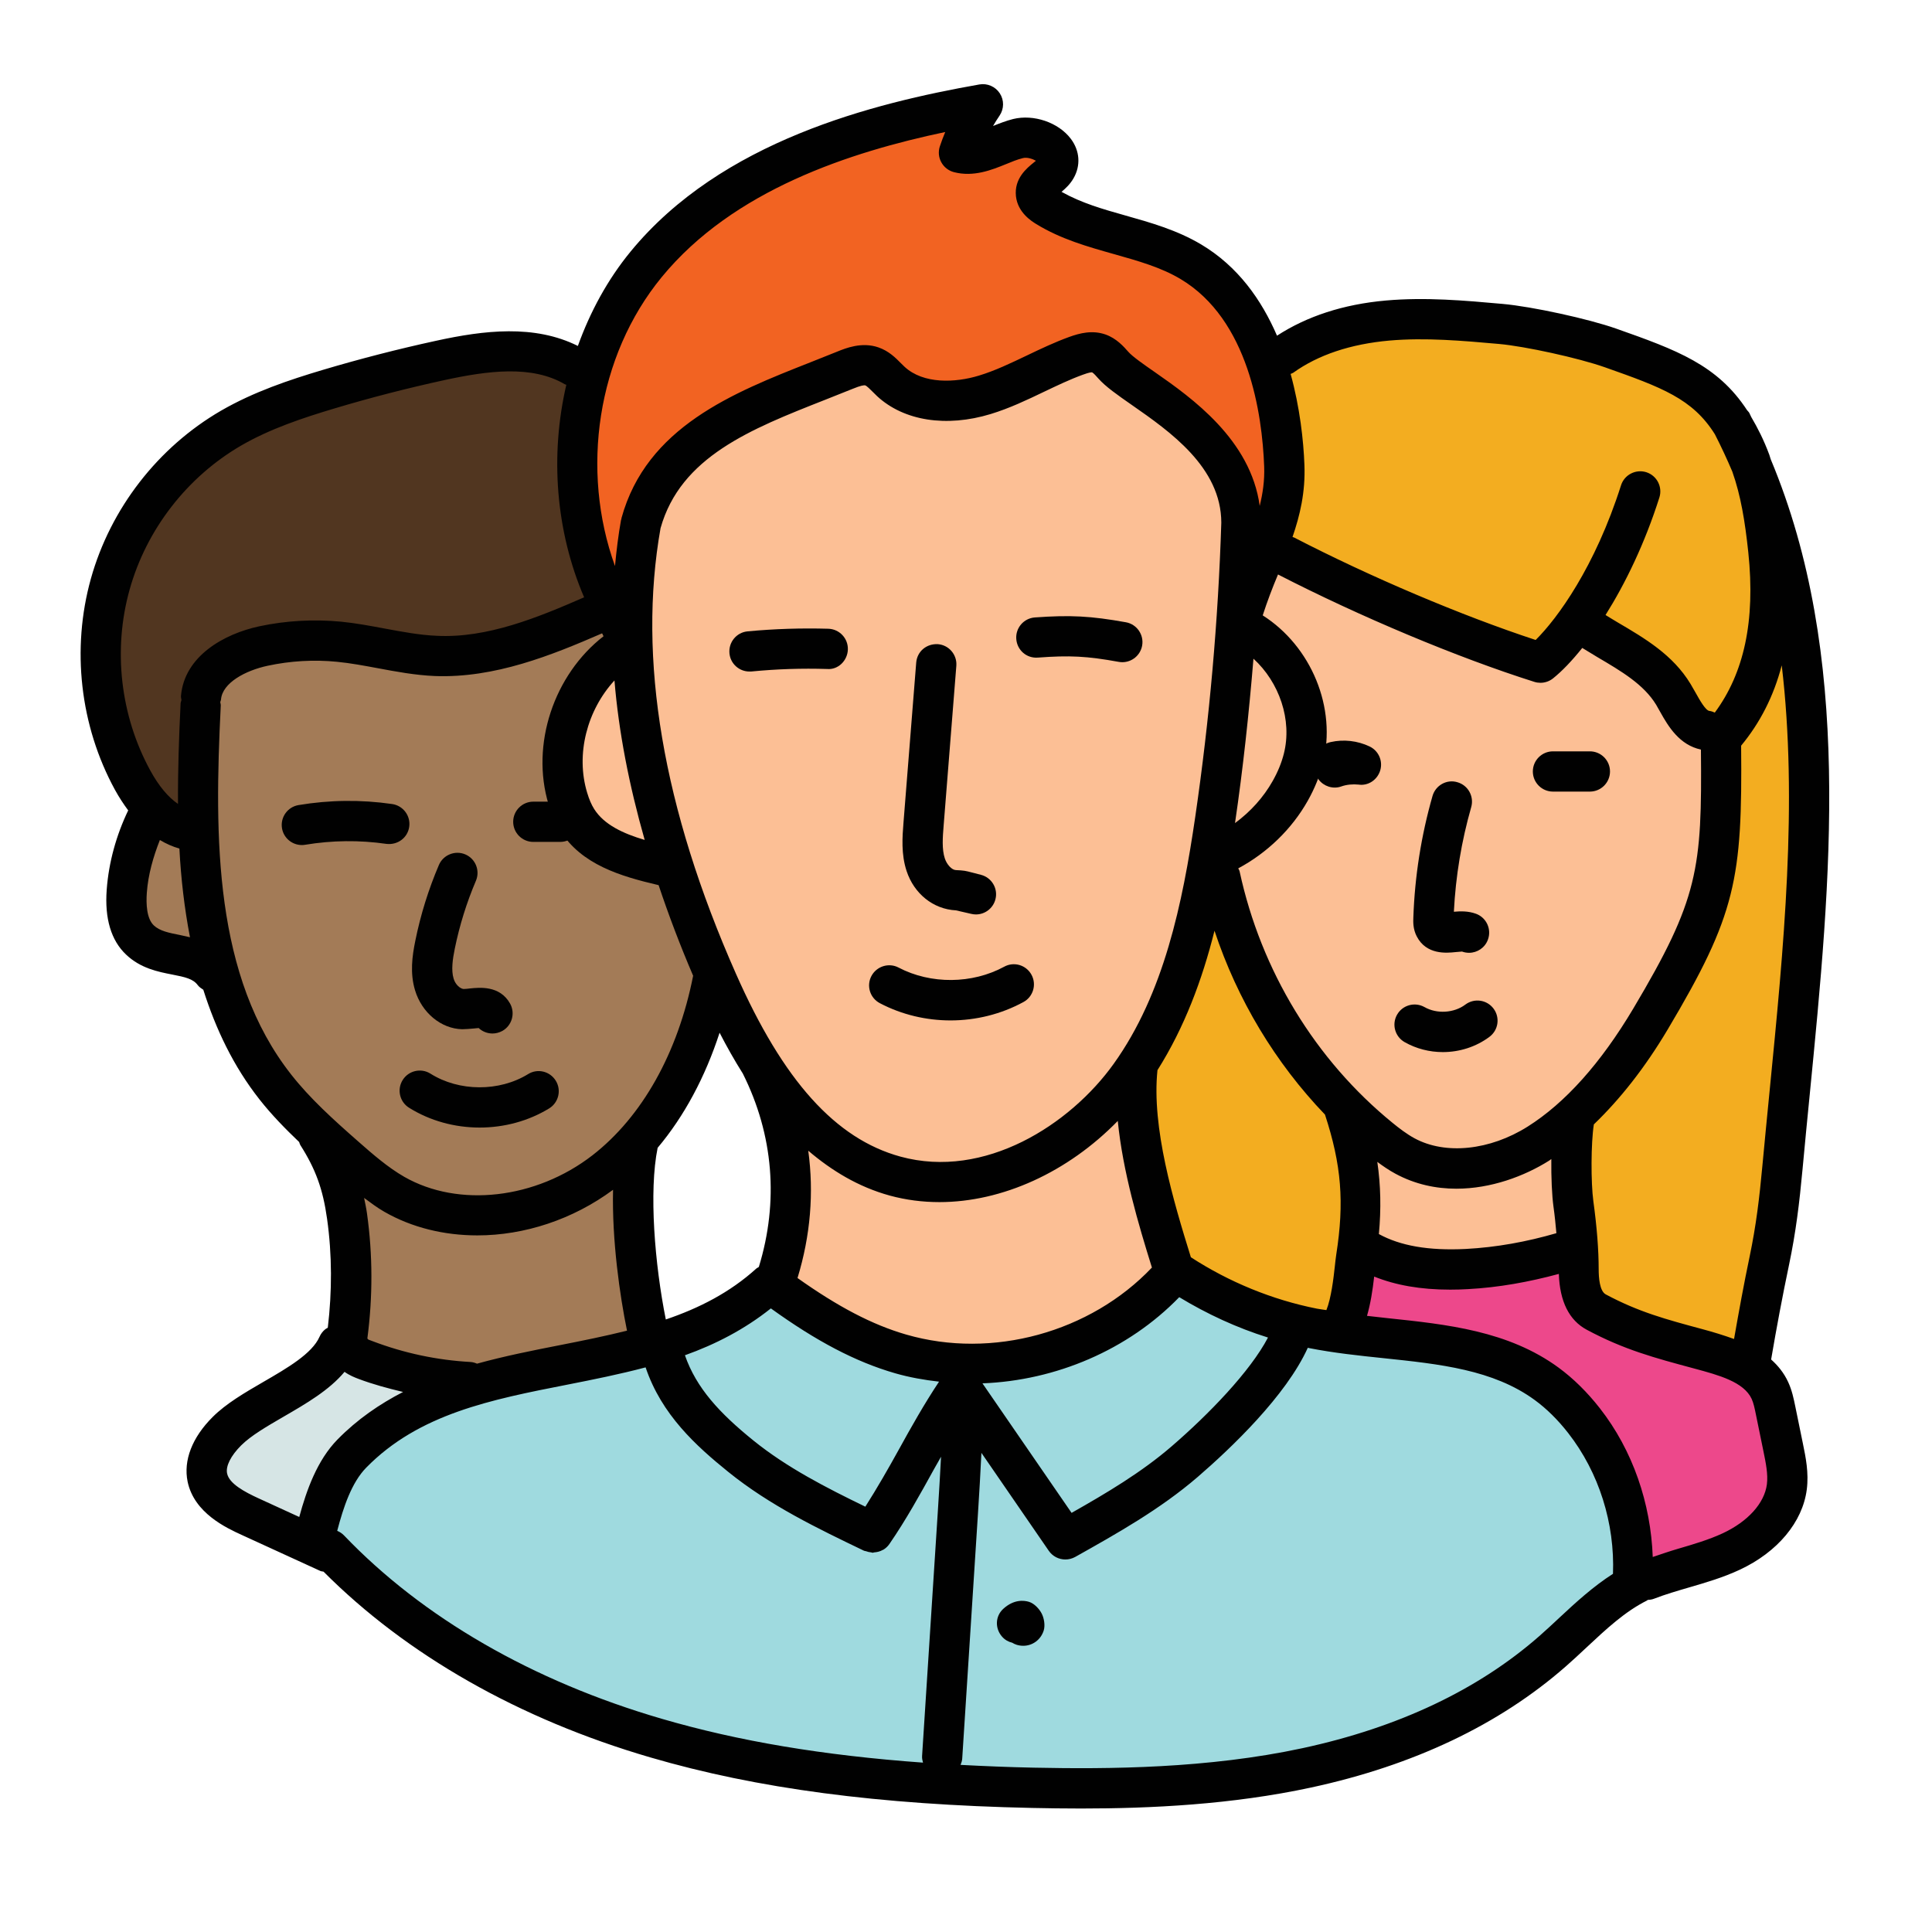 <svg xmlns="http://www.w3.org/2000/svg" viewBox="0 0 48 48" width="480px" height="480px"><path fill="#f3ad20" d="M44.279,13.828c0,0,1.717,12.562-1,20.055c-3.62-1.285-15.929-0.862-15.929-0.862l0.534-19.325 L44.279,13.828z"/><path fill="#f3ad20" d="M31.451,13.417l6.737,3.229l1.313-1.25l3.044,2.93c0,0,1.831-1.779,1.539-3.99 c-0.292-2.211-1.042-5.078-3.667-5.582s-6.4-1.874-8.929,0.321C31.827,12.528,32.136,11.486,31.451,13.417z"/><path fill="#fcbf95" d="M33.54,30.563c0,0,2.825,2.031,5.626,0c-0.104-2.322-0.798-2.203,0.216-3.257 s3.642-4.056,3.38-8.743c-1.83-2.018-3.637-3.042-3.637-3.042l-1.212,0.943l-6.463-2.768c0,0-2.207,4.207-0.891,9.022 c1.514,3.16,3.168,5.084,3.168,5.084L33.54,30.563z"/><path fill="#ed488b" d="M32.877,33.05c0,0,0.539-0.118,0.816-1.802c1.357,0.212,4.679,0.286,5.509-0.246 c0.097,1.13-0.201,1.556,1.491,2.059s3.08,0.35,3.365,1.73c0.285,1.38,0.79,2.633-0.571,3.484 c-1.361,0.851-4.101,1.226-4.903,1.257"/><path fill="#d6e5e5" d="M8.168,38.575c-0.65-0.297-1.299-0.595-1.949-0.892c-0.455-0.209-0.966-0.483-1.068-0.974 c-0.088-0.425,0.177-0.844,0.485-1.151c0.73-0.729,2.344-1.202,2.76-2.146c0.081-0.065,0.305,0.11,0.371,0.19 c0.078,0.095,0.197,0.144,0.312,0.188c0.825,0.313,1.698,0.499,2.579,0.548"/><path fill="#9fdadf" d="M7.882,38.078c0,0,0.422-2.912,4.353-3.785c3.931-0.873,5.84-1.314,6.802-2.605 c1.171,0.792,5.588,4.351,10.359-0.148c1.542,1.148,5.348,1.582,8.538,2.531c2.441,2.262,2.73,3.408,2.658,4.804 c-0.837,1.078-2.805,3.33-5.218,4.132c-2.412,0.801-7.234,1.973-13.054,1.243S11.639,42.093,7.882,38.078z"/><path fill="#513620" d="M4.932,20.628c0,0-3.141-0.792-2.193-6.116s9.823-5.758,9.823-5.758s1.891-0.05,2.07,0.583 c-0.205,0.953-0.382,4.865,0.508,5.702c-1.311,0.629-3.22,1.678-6.29,0.914S4.356,16.831,4.932,20.628z"/><path fill="#a37b57" d="M17.712,24.343c0,0-1.713-2.655-2.009-9.499c-1.921,0.563-2.486,1.73-6.032,1.302 c-3.546-0.427-3.857-0.203-4.686,1.357c-0.051,1.017-0.079,2.062-0.046,3.1L3.89,20.192c0,0-0.994,1.079-0.749,2.412 c0.157,0.856,1.358,1.126,2.199,1.21c0.289,1.157,0.756,2.246,1.504,3.196c0.426,0.541,0.931,1.011,1.446,1.469 c0.297,1.454,0.602,3.503,0.318,4.857c4.112,1.009,2.835,1.164,5.31,0.592c1.916-0.443,2.212-0.503,2.249-0.507 c-0.003-0.013-0.554-2.542-0.68-4.722C16.675,27.562,17.391,25.967,17.712,24.343z"/><path fill="#fcbf95" d="M30.765,15.347c-0.004-0.171,0-0.328-0.006-0.503C30.417,5.458,25.324,7.5,25.324,7.5 s-8.227-0.125-9.401,6.083c0,0-0.075,0.84-0.044,2.134c-1.004,0.641-2.343,1.86-1.874,3.639c0.454,1.723,1.795,2.13,2.733,2.194 c0.455,1.584,1.133,3.194,2.164,4.617c0.262,0.361,0.517,0.678,0.769,0.971c0.28,2.105-0.342,3.329-0.769,4.676 c5.37,3.939,8.449,1.261,10.38-0.032c-0.742-1.084-0.97-3.626-1.036-5.453c0.781-1.14,1.592-2.802,2.08-5.241 c1.014-0.406,2.126-1.186,2.136-2.67C32.471,17.056,31.62,16.032,30.765,15.347z"/><path fill="#f26322" d="M15.43,15.56c-1.672-2.734-1.41-6.515,0.623-8.992c2.002-2.44,5.26-3.429,8.369-3.978 c-0.252,0.371-0.453,0.777-0.596,1.202c0.495,0.127,0.972-0.226,1.467-0.351s1.202,0.298,0.945,0.74 c-0.141,0.243-0.53,0.36-0.5,0.639c0.015,0.142,0.143,0.242,0.265,0.316c1.091,0.672,2.481,0.708,3.582,1.364 c1.667,0.993,2.249,3.132,2.322,5.071c0.057,1.517-0.756,2.479-1.134,3.949c0,0,1.203-3.502-1.723-5.402 c-1.895-1.869-2.023-1.384-3.304-0.846c-1.281,0.538-2.452,1.091-4.084-0.169c-2.57,0.864-5.766,1.98-5.96,4.459 C15.508,16.041,15.43,15.56,15.43,15.56z"/><path fill="#010101" d="M18.62,16.684c-0.255,0-0.473-0.193-0.497-0.452c-0.026-0.275,0.175-0.52,0.45-0.546 c0.667-0.063,1.341-0.084,2.007-0.065c0.276,0.009,0.493,0.239,0.485,0.515c-0.008,0.277-0.242,0.509-0.515,0.485 c-0.622-0.02-1.256,0.001-1.882,0.062C18.652,16.683,18.636,16.684,18.62,16.684z"/><path fill="#010101" d="M27.884,16.452c-0.029,0-0.059-0.003-0.089-0.008c-0.787-0.143-1.219-0.165-2.011-0.106 c-0.282,0.021-0.515-0.188-0.535-0.463c-0.021-0.275,0.187-0.515,0.462-0.535c0.88-0.063,1.388-0.037,2.262,0.12 c0.271,0.049,0.452,0.31,0.403,0.581C28.332,16.282,28.122,16.452,27.884,16.452z"/><path fill="#010101" d="M24.248,22.719c-0.041,0-0.081-0.005-0.122-0.015l-0.374-0.086c-0.573-0.029-1.043-0.42-1.227-0.975 c-0.14-0.421-0.106-0.855-0.078-1.205l0.316-3.975c0.022-0.276,0.253-0.474,0.538-0.459c0.275,0.021,0.48,0.263,0.459,0.537 l-0.316,3.977c-0.023,0.285-0.046,0.58,0.03,0.81c0.051,0.154,0.172,0.283,0.271,0.289c0.206,0.01,0.241,0.017,0.395,0.058 l0.229,0.059c0.268,0.067,0.431,0.339,0.363,0.606C24.675,22.567,24.471,22.719,24.248,22.719z"/><path fill="#010101" d="M23.615,25.352c-0.606,0-1.212-0.143-1.755-0.428c-0.245-0.128-0.339-0.431-0.21-0.675 c0.129-0.243,0.432-0.338,0.675-0.21c0.8,0.42,1.83,0.41,2.623-0.021c0.243-0.134,0.546-0.044,0.679,0.199 c0.132,0.242,0.043,0.546-0.199,0.678C24.87,25.199,24.243,25.352,23.615,25.352z"/><path fill="#010101" d="M7.499,20.995c-0.24,0-0.452-0.173-0.493-0.417c-0.045-0.272,0.138-0.53,0.411-0.576 c0.769-0.129,1.552-0.138,2.326-0.026c0.273,0.04,0.463,0.293,0.424,0.566S9.88,20.999,9.6,20.966 c-0.671-0.097-1.35-0.089-2.018,0.022C7.554,20.993,7.526,20.995,7.499,20.995z"/><path fill="#010101" d="M13.917,20.917H13.25c-0.276,0-0.5-0.224-0.5-0.5s0.224-0.5,0.5-0.5h0.667 c0.276,0,0.5,0.224,0.5,0.5S14.193,20.917,13.917,20.917z"/><path fill="#010101" d="M12.235,25.677c-0.126,0-0.25-0.048-0.343-0.136c-0.037,0.002-0.08,0.007-0.114,0.011 c-0.101,0.011-0.205,0.016-0.295,0.019c-0.522-0.011-1.004-0.409-1.172-0.97c-0.127-0.424-0.072-0.843,0.008-1.231 c0.131-0.646,0.328-1.277,0.585-1.879c0.108-0.254,0.404-0.371,0.656-0.264c0.254,0.108,0.372,0.402,0.264,0.656 c-0.23,0.54-0.407,1.107-0.525,1.686c-0.053,0.262-0.093,0.532-0.029,0.745c0.045,0.151,0.163,0.249,0.247,0.257 c0.05,0,0.102-0.007,0.154-0.013c0.24-0.024,0.745-0.081,1.001,0.374c0.135,0.241,0.049,0.546-0.191,0.681 C12.402,25.656,12.318,25.677,12.235,25.677z"/><path fill="#010101" d="M11.917,28.014c-0.615,0-1.231-0.165-1.755-0.493c-0.234-0.147-0.304-0.456-0.157-0.689 c0.146-0.233,0.455-0.305,0.689-0.158c0.712,0.449,1.709,0.453,2.426,0.012c0.235-0.147,0.543-0.072,0.688,0.164 c0.145,0.234,0.071,0.543-0.164,0.688C13.127,27.854,12.522,28.014,11.917,28.014z"/><path fill="#010101" d="M39.5,19.667h-0.917c-0.276,0-0.5-0.224-0.5-0.5s0.224-0.5,0.5-0.5H39.5c0.276,0,0.5,0.224,0.5,0.5 S39.776,19.667,39.5,19.667z"/><path fill="#010101" d="M33.161,19.567c-0.207,0-0.401-0.13-0.473-0.336c-0.03-0.087-0.035-0.177-0.018-0.261 c-0.023-0.248,0.142-0.479,0.392-0.534c0.32-0.072,0.665-0.033,0.963,0.109c0.222,0.104,0.335,0.354,0.268,0.59 c-0.068,0.236-0.296,0.395-0.541,0.358c-0.142-0.014-0.291-0.002-0.428,0.046C33.271,19.559,33.215,19.567,33.161,19.567z"/><path fill="#010101" d="M36.498,23.672c-0.058,0-0.117-0.01-0.175-0.031c-0.015,0.003-0.106,0.008-0.166,0.014 c-0.215,0.023-0.719,0.072-0.958-0.39c-0.097-0.186-0.089-0.369-0.085-0.468c0.035-1.021,0.195-2.037,0.476-3.02 c0.076-0.267,0.355-0.423,0.618-0.343c0.266,0.075,0.419,0.353,0.344,0.618c-0.242,0.846-0.387,1.72-0.431,2.6 c0.158-0.014,0.355-0.022,0.552,0.051c0.259,0.097,0.39,0.385,0.293,0.644C36.892,23.548,36.701,23.672,36.498,23.672z"/><path fill="#010101" d="M35.847,26.139c-0.329,0-0.658-0.082-0.95-0.248c-0.24-0.137-0.324-0.442-0.187-0.682 c0.137-0.24,0.441-0.323,0.682-0.188c0.306,0.175,0.734,0.149,1.015-0.063c0.222-0.166,0.535-0.12,0.7,0.101 c0.166,0.222,0.12,0.535-0.101,0.7C36.67,26.011,36.258,26.139,35.847,26.139z"/><path fill="#010101" d="M44.784,29.045c0.056-0.613,0.117-1.229,0.178-1.848c0.529-5.375,1.069-10.918-0.969-15.787 c-0.013-0.037-0.022-0.075-0.035-0.112c-0.136-0.366-0.288-0.665-0.449-0.938c-0.017-0.034-0.031-0.068-0.048-0.101 c-0.014-0.026-0.036-0.044-0.054-0.066c-0.737-1.127-1.749-1.498-3.252-2.028c-0.691-0.244-2.087-0.548-2.818-0.614 c-0.945-0.085-1.92-0.172-2.903-0.085c-1.064,0.094-1.968,0.394-2.707,0.874c-0.384-0.887-0.966-1.72-1.886-2.268 c-0.6-0.357-1.256-0.542-1.891-0.721c-0.548-0.155-1.07-0.302-1.577-0.585c0.101-0.084,0.213-0.188,0.297-0.334 c0.184-0.316,0.16-0.685-0.066-0.984c-0.307-0.407-0.923-0.616-1.433-0.491c-0.167,0.042-0.333,0.106-0.499,0.173 c0.051-0.088,0.105-0.174,0.163-0.259c0.112-0.166,0.115-0.384,0.005-0.552c-0.109-0.169-0.311-0.255-0.506-0.221 c-2.641,0.466-6.412,1.404-8.668,4.153c-0.573,0.698-1.004,1.497-1.309,2.344c-1.08-0.539-2.329-0.39-3.525-0.128 C9.888,8.672,8.942,8.916,8.02,9.19c-0.835,0.249-1.719,0.545-2.53,1.014c-1.566,0.909-2.745,2.43-3.232,4.173 s-0.271,3.654,0.597,5.244c0.104,0.19,0.215,0.357,0.33,0.513c-0.296,0.615-0.484,1.291-0.534,1.971 c-0.053,0.717,0.109,1.259,0.481,1.611c0.359,0.342,0.795,0.428,1.145,0.496c0.33,0.064,0.521,0.109,0.634,0.261 C4.949,24.524,5,24.557,5.051,24.59c0.31,0.975,0.746,1.9,1.4,2.73c0.297,0.377,0.63,0.718,0.981,1.053 c0.01,0.024,0.014,0.05,0.028,0.073c0.382,0.6,0.563,1.097,0.666,1.835c0.126,0.896,0.125,1.805,0.018,2.706 c-0.021,0.013-0.043,0.022-0.063,0.038c-0.062,0.05-0.11,0.113-0.142,0.186c-0.185,0.42-0.8,0.777-1.396,1.122 c-0.455,0.264-0.924,0.536-1.26,0.872c-0.51,0.509-0.73,1.079-0.622,1.606c0.163,0.782,0.964,1.15,1.349,1.326l1.949,0.893 c0.026,0.012,0.053,0.01,0.079,0.017c2.058,2.066,4.854,3.662,8.118,4.615c2.653,0.776,5.671,1.175,9.498,1.256 c0.38,0.008,0.783,0.014,1.205,0.014c1.721,0,3.743-0.096,5.712-0.521c2.55-0.55,4.681-1.563,6.332-3.011 c0.176-0.154,0.347-0.314,0.519-0.475c0.488-0.456,0.95-0.887,1.494-1.159c0.009-0.004,0.014-0.012,0.022-0.017 c0.054-0.002,0.109-0.01,0.161-0.031c0.282-0.109,0.573-0.193,0.863-0.278c0.416-0.121,0.845-0.246,1.261-0.44 c0.939-0.438,1.562-1.184,1.666-1.995c0.053-0.411-0.026-0.799-0.097-1.142l-0.19-0.927c-0.038-0.184-0.08-0.393-0.176-0.6 c-0.105-0.228-0.253-0.408-0.423-0.56c0.134-0.786,0.281-1.572,0.445-2.352C44.619,30.61,44.706,29.884,44.784,29.045z M32.13,9.261c0.62-0.445,1.425-0.714,2.392-0.8c0.895-0.078,1.825,0.005,2.725,0.085c0.644,0.058,1.967,0.347,2.623,0.578 c1.419,0.501,2.181,0.781,2.735,1.664c0.157,0.306,0.301,0.616,0.434,0.929c0.211,0.598,0.315,1.234,0.397,2.005 c0.18,1.71-0.109,3.005-0.832,3.982c-0.043-0.017-0.086-0.037-0.134-0.041c-0.096-0.01-0.246-0.278-0.345-0.456l-0.124-0.215 c-0.437-0.722-1.133-1.131-1.806-1.526c-0.104-0.061-0.204-0.124-0.306-0.186c0.491-0.781,0.973-1.771,1.338-2.92 c0.083-0.263-0.062-0.544-0.325-0.628c-0.262-0.082-0.544,0.062-0.628,0.325c-0.646,2.031-1.581,3.309-2.121,3.843 c-1.833-0.602-4.104-1.564-6.004-2.547c-0.012-0.006-0.025-0.005-0.037-0.011c0.185-0.537,0.322-1.112,0.296-1.789 c-0.023-0.614-0.113-1.429-0.343-2.263C32.086,9.279,32.11,9.275,32.13,9.261z M40.577,25.06c-0.806,1.354-1.688,2.34-2.621,2.929 c-0.94,0.593-2.043,0.708-2.812,0.292c-0.196-0.106-0.385-0.252-0.543-0.381c-1.919-1.562-3.27-3.781-3.803-6.249 c-0.006-0.029-0.023-0.051-0.034-0.077c0.717-0.384,1.331-0.974,1.729-1.683c0.168-0.299,0.293-0.606,0.372-0.914 c0.356-1.394-0.293-2.925-1.493-3.688c0.114-0.354,0.244-0.693,0.38-1.016c2.029,1.044,4.461,2.065,6.369,2.668 c0.049,0.016,0.1,0.023,0.151,0.023c0.112,0,0.222-0.037,0.312-0.109c0.223-0.178,0.471-0.437,0.727-0.757 c0.125,0.077,0.25,0.154,0.377,0.229c0.592,0.348,1.151,0.677,1.458,1.182l0.105,0.185c0.198,0.355,0.475,0.816,1.008,0.929 C42.288,21.595,42.199,22.333,40.577,25.06z M38.595,29.974c0.033,0.236,0.054,0.451,0.073,0.664 c-0.736,0.214-1.491,0.352-2.252,0.392c-0.928,0.046-1.626-0.079-2.158-0.37c0.058-0.627,0.046-1.212-0.039-1.793 c0.138,0.102,0.284,0.204,0.449,0.293c0.489,0.265,1.007,0.373,1.515,0.373c0.856,0,1.687-0.308,2.306-0.698 c0.018-0.011,0.035-0.028,0.053-0.039C38.537,29.251,38.558,29.703,38.595,29.974z M32.718,32.513 c-1.107-0.219-2.184-0.662-3.131-1.277c-0.435-1.397-0.979-3.224-0.83-4.648c0.67-1.062,1.111-2.243,1.417-3.464 c0.569,1.716,1.51,3.28,2.745,4.568c0.408,1.248,0.484,2.172,0.28,3.477c-0.013,0.081-0.024,0.189-0.038,0.314 c-0.029,0.271-0.088,0.772-0.207,1.066C32.876,32.536,32.795,32.528,32.718,32.513z M21.499,37.433 c-0.971-0.471-1.949-0.972-2.777-1.641c-0.844-0.682-1.423-1.307-1.705-2.121c0.755-0.27,1.475-0.639,2.135-1.164 c1.131,0.814,2.1,1.326,3.086,1.611c0.358,0.103,0.723,0.167,1.092,0.209c-0.367,0.553-0.692,1.129-1.001,1.691 C22.067,36.492,21.792,36.972,21.499,37.433z M11.851,33.88c-0.051-0.022-0.105-0.039-0.164-0.042 c-0.832-0.046-1.649-0.22-2.428-0.516c-0.027-0.011-0.099-0.038-0.106-0.04c-0.008-0.009-0.018-0.018-0.026-0.027 c0.136-1.036,0.135-2.083-0.01-3.113c-0.019-0.135-0.046-0.255-0.071-0.38c0.162,0.119,0.322,0.241,0.502,0.344 c0.688,0.395,1.489,0.587,2.313,0.587c1.165,0,2.371-0.393,3.37-1.133c-0.029,1.259,0.17,2.641,0.347,3.5 c-0.541,0.135-1.099,0.248-1.669,0.36C13.223,33.554,12.529,33.693,11.851,33.88z M15.266,16.906 c0.105,1.271,0.362,2.595,0.751,3.962c-0.532-0.158-1.009-0.377-1.255-0.768c-0.066-0.104-0.124-0.237-0.174-0.404 C14.296,18.736,14.589,17.641,15.266,16.906z M16.411,13.123c0.498-1.774,2.239-2.462,4.084-3.188l0.68-0.271 c0.219-0.09,0.296-0.098,0.324-0.088c0.037,0.013,0.119,0.095,0.178,0.154l0.116,0.114c0.664,0.614,1.718,0.778,2.819,0.443 c0.472-0.144,0.907-0.352,1.328-0.554c0.318-0.151,0.636-0.305,0.965-0.424c0.163-0.06,0.214-0.061,0.229-0.058 c0.033,0.016,0.112,0.104,0.15,0.148c0.186,0.21,0.475,0.411,0.841,0.666c0.936,0.652,2.217,1.545,2.218,2.921 c-0.077,2.435-0.294,4.893-0.647,7.306c-0.316,2.158-0.78,4.396-2.025,6.136c-1.083,1.515-3.206,2.88-5.299,2.308 c-1.614-0.442-2.913-1.886-4.087-4.542C16.467,20.088,15.837,16.362,16.411,13.123z M30.684,20.449 c0-0.003,0.001-0.006,0.001-0.009c0.198-1.348,0.344-2.71,0.457-4.075c0.639,0.583,0.969,1.523,0.754,2.364 c-0.057,0.224-0.149,0.449-0.275,0.672C31.391,19.811,31.065,20.169,30.684,20.449z M22.515,33.157 c-0.849-0.245-1.702-0.696-2.701-1.405c0.322-1.053,0.41-2.119,0.267-3.163c0.581,0.495,1.243,0.9,2.026,1.115 c0.399,0.109,0.813,0.162,1.232,0.162c1.561,0,3.191-0.743,4.432-2.017c0.124,1.258,0.513,2.568,0.848,3.643 C27.091,33.103,24.65,33.776,22.515,33.157z M17.878,25.658c0.174,0.337,0.365,0.678,0.578,1.016c0.763,1.525,0.894,3.18,0.398,4.8 c-0.005,0.003-0.009,0.009-0.014,0.012c-0.014,0.01-0.031,0.014-0.044,0.026c-0.665,0.603-1.429,0.989-2.254,1.27 c-0.275-1.366-0.424-3.186-0.203-4.265C17.001,27.73,17.521,26.756,17.878,25.658z M24.409,34.369 c1.821-0.07,3.616-0.828,4.889-2.141c0.69,0.418,1.432,0.762,2.205,1.003c-0.443,0.844-1.473,1.909-2.399,2.707 c-0.743,0.641-1.615,1.159-2.481,1.649L24.409,34.369z M16.439,6.886c1.778-2.167,4.684-3.109,7.045-3.606 c-0.048,0.116-0.093,0.234-0.133,0.354c-0.044,0.132-0.032,0.275,0.035,0.397c0.066,0.122,0.18,0.211,0.314,0.246 c0.49,0.127,0.94-0.055,1.299-0.201c0.137-0.056,0.274-0.114,0.415-0.148c0.1-0.027,0.239,0.018,0.323,0.066 c-0.019,0.016-0.039,0.032-0.056,0.046c-0.171,0.138-0.488,0.396-0.44,0.836c0.045,0.405,0.386,0.617,0.5,0.688 c0.612,0.377,1.286,0.566,1.938,0.75c0.599,0.169,1.164,0.328,1.65,0.618c1.694,1.009,2.03,3.353,2.079,4.659 c0.013,0.353-0.036,0.67-0.111,0.978c-0.225-1.647-1.689-2.685-2.602-3.321c-0.287-0.199-0.557-0.388-0.662-0.507 c-0.116-0.132-0.292-0.332-0.565-0.43c-0.329-0.115-0.639-0.035-0.903,0.06c-0.361,0.131-0.709,0.296-1.057,0.463 c-0.405,0.193-0.788,0.377-1.188,0.498c-0.586,0.179-1.378,0.215-1.847-0.22l-0.087-0.085c-0.135-0.137-0.303-0.306-0.561-0.396 c-0.416-0.144-0.816,0.02-1.03,0.107l-0.667,0.266c-1.905,0.751-4.065,1.601-4.688,3.87c-0.002,0.008,0,0.015-0.002,0.023 c-0.002,0.008-0.007,0.014-0.009,0.022c-0.067,0.375-0.113,0.758-0.15,1.144C14.42,11.686,14.828,8.849,16.439,6.886z M3.221,14.646c0.418-1.494,1.429-2.798,2.771-3.577c0.72-0.417,1.538-0.688,2.314-0.92c0.898-0.269,1.819-0.506,2.738-0.706 c1.067-0.231,2.168-0.38,2.991,0.105c0.011,0.006,0.023,0.006,0.035,0.012c-0.407,1.752-0.265,3.631,0.442,5.28 c-1.139,0.497-2.406,1.021-3.664,0.956c-0.419-0.018-0.836-0.096-1.279-0.178c-0.365-0.068-0.729-0.137-1.098-0.173 c-0.677-0.064-1.361-0.027-2.028,0.115c-0.885,0.19-1.862,0.744-1.947,1.729c-0.003,0.036,0.007,0.069,0.012,0.104 c-0.006,0.028-0.02,0.054-0.021,0.084c-0.041,0.829-0.07,1.665-0.065,2.496c-0.242-0.166-0.474-0.438-0.689-0.832 C2.989,17.779,2.802,16.141,3.221,14.646z M4.47,23.23c-0.269-0.053-0.5-0.098-0.649-0.239c-0.18-0.171-0.193-0.536-0.173-0.813 c0.033-0.449,0.158-0.887,0.324-1.308c0.156,0.093,0.317,0.165,0.485,0.212c0.039,0.75,0.125,1.486,0.263,2.204 C4.634,23.265,4.549,23.246,4.47,23.23z M7.237,26.7c-1.917-2.434-1.917-5.865-1.752-9.173c0.001-0.029-0.009-0.055-0.013-0.083 c0.005-0.023,0.017-0.043,0.019-0.067c0.036-0.414,0.609-0.719,1.161-0.837c0.567-0.121,1.147-0.155,1.72-0.098 c0.34,0.033,0.676,0.097,1.012,0.159c0.458,0.086,0.931,0.174,1.421,0.195c1.485,0.056,2.902-0.516,4.154-1.061 c0.014,0.023,0.022,0.049,0.036,0.072c-1.23,0.953-1.818,2.687-1.365,4.181c0.078,0.254,0.171,0.466,0.285,0.646 c0.532,0.849,1.5,1.136,2.446,1.357c0.001,0,0.002,0,0.002,0c0.247,0.739,0.531,1.489,0.858,2.252c0,0.001-0.001,0.002-0.001,0.003 c-0.379,1.917-1.268,3.5-2.501,4.457c-1.403,1.087-3.324,1.308-4.675,0.535c-0.412-0.236-0.796-0.573-1.134-0.87 C8.271,27.807,7.703,27.293,7.237,26.7z M5.642,36.607c-0.038-0.181,0.093-0.44,0.348-0.695c0.244-0.244,0.639-0.473,1.056-0.715 c0.559-0.324,1.132-0.656,1.514-1.114c0.125,0.09,0.255,0.14,0.344,0.174c0.362,0.137,0.735,0.236,1.11,0.326 c-0.583,0.301-1.135,0.677-1.631,1.183c-0.502,0.513-0.767,1.254-0.948,1.923l-1.006-0.461C6.069,37.063,5.694,36.86,5.642,36.607z M8.548,38.148c-0.05-0.052-0.108-0.089-0.17-0.115c0.153-0.585,0.357-1.198,0.719-1.568c1.311-1.34,3.105-1.692,5.005-2.065 c0.645-0.127,1.297-0.258,1.938-0.428c0.396,1.177,1.258,1.954,2.054,2.597c1.033,0.835,2.223,1.406,3.373,1.959 c0.016,0.008,0.032,0.005,0.048,0.011c0.042,0.015,0.083,0.026,0.127,0.029c0.014,0.001,0.028,0.01,0.042,0.01 c0.011,0,0.02-0.008,0.031-0.009c0.076-0.005,0.151-0.023,0.218-0.062c0.005-0.003,0.011-0.003,0.016-0.006 c0.056-0.035,0.107-0.081,0.147-0.139c0.416-0.604,0.768-1.243,1.109-1.861c0.059-0.107,0.118-0.204,0.175-0.309 c-0.023,0.45-0.051,0.902-0.08,1.362l-0.391,6.073c-0.004,0.058,0.008,0.112,0.023,0.165c-2.484-0.179-4.591-0.534-6.493-1.09 C13.23,41.766,10.502,40.191,8.548,38.148z M38.739,40.195c-0.164,0.153-0.328,0.307-0.495,0.453 c-1.522,1.335-3.501,2.271-5.884,2.785c-2.348,0.506-4.807,0.523-6.684,0.484c-0.628-0.013-1.226-0.038-1.811-0.069 c0.02-0.049,0.037-0.1,0.041-0.156l0.392-6.1c0.032-0.498,0.061-0.997,0.085-1.496l1.673,2.432 c0.097,0.141,0.252,0.217,0.413,0.217c0.083,0,0.167-0.021,0.244-0.063c1.037-0.582,2.109-1.183,3.043-1.987 c0.831-0.717,2.197-2.018,2.736-3.21c0.011,0.002,0.021,0.006,0.032,0.008c0.608,0.12,1.236,0.187,1.844,0.25 c1.404,0.147,2.731,0.286,3.763,1.041c0.294,0.215,0.573,0.49,0.829,0.818c0.77,0.985,1.162,2.25,1.114,3.499 C39.579,39.418,39.152,39.81,38.739,40.195z M42.801,38.094c-0.347,0.161-0.721,0.271-1.118,0.387 c-0.209,0.061-0.414,0.133-0.621,0.202c-0.048-1.33-0.494-2.647-1.314-3.695c-0.313-0.4-0.658-0.74-1.026-1.01 c-1.25-0.915-2.774-1.074-4.249-1.229c-0.169-0.018-0.34-0.038-0.51-0.057c0.086-0.296,0.139-0.628,0.178-0.976 c0.533,0.215,1.155,0.325,1.888,0.325c0.143,0,0.29-0.004,0.441-0.013c0.762-0.04,1.518-0.178,2.259-0.378 c0.023,0.68,0.252,1.151,0.695,1.388c0.923,0.494,1.675,0.696,2.674,0.964c0.604,0.163,1.227,0.331,1.422,0.754 c0.047,0.103,0.075,0.238,0.104,0.382l0.19,0.927c0.057,0.278,0.116,0.566,0.084,0.813C43.837,37.347,43.427,37.802,42.801,38.094z M43.966,27.1c-0.061,0.62-0.122,1.238-0.179,1.854c-0.074,0.805-0.157,1.498-0.318,2.266c-0.143,0.68-0.267,1.363-0.387,2.047 c-0.258-0.093-0.52-0.173-0.773-0.241c-0.924-0.249-1.593-0.428-2.414-0.867c-0.154-0.083-0.176-0.422-0.176-0.617 c0-0.482-0.044-1.056-0.133-1.702c-0.061-0.452-0.061-1.441,0.013-1.905c0.65-0.625,1.267-1.403,1.837-2.362 c1.697-2.854,1.854-3.731,1.822-7.047c0.469-0.566,0.81-1.23,1.009-1.996C44.671,19.936,44.315,23.555,43.966,27.1z"/><path fill="#010101" d="M25.423,40.889c-0.053,0-0.108-0.008-0.162-0.024c-0.041-0.013-0.079-0.03-0.113-0.052 c-0.095-0.022-0.184-0.073-0.252-0.151c-0.18-0.205-0.171-0.508,0.03-0.691c0.265-0.242,0.516-0.212,0.642-0.173 c0.126,0.039,0.25,0.17,0.311,0.287c0.062,0.118,0.091,0.298,0.052,0.424C25.858,40.742,25.651,40.889,25.423,40.889z"/></svg>